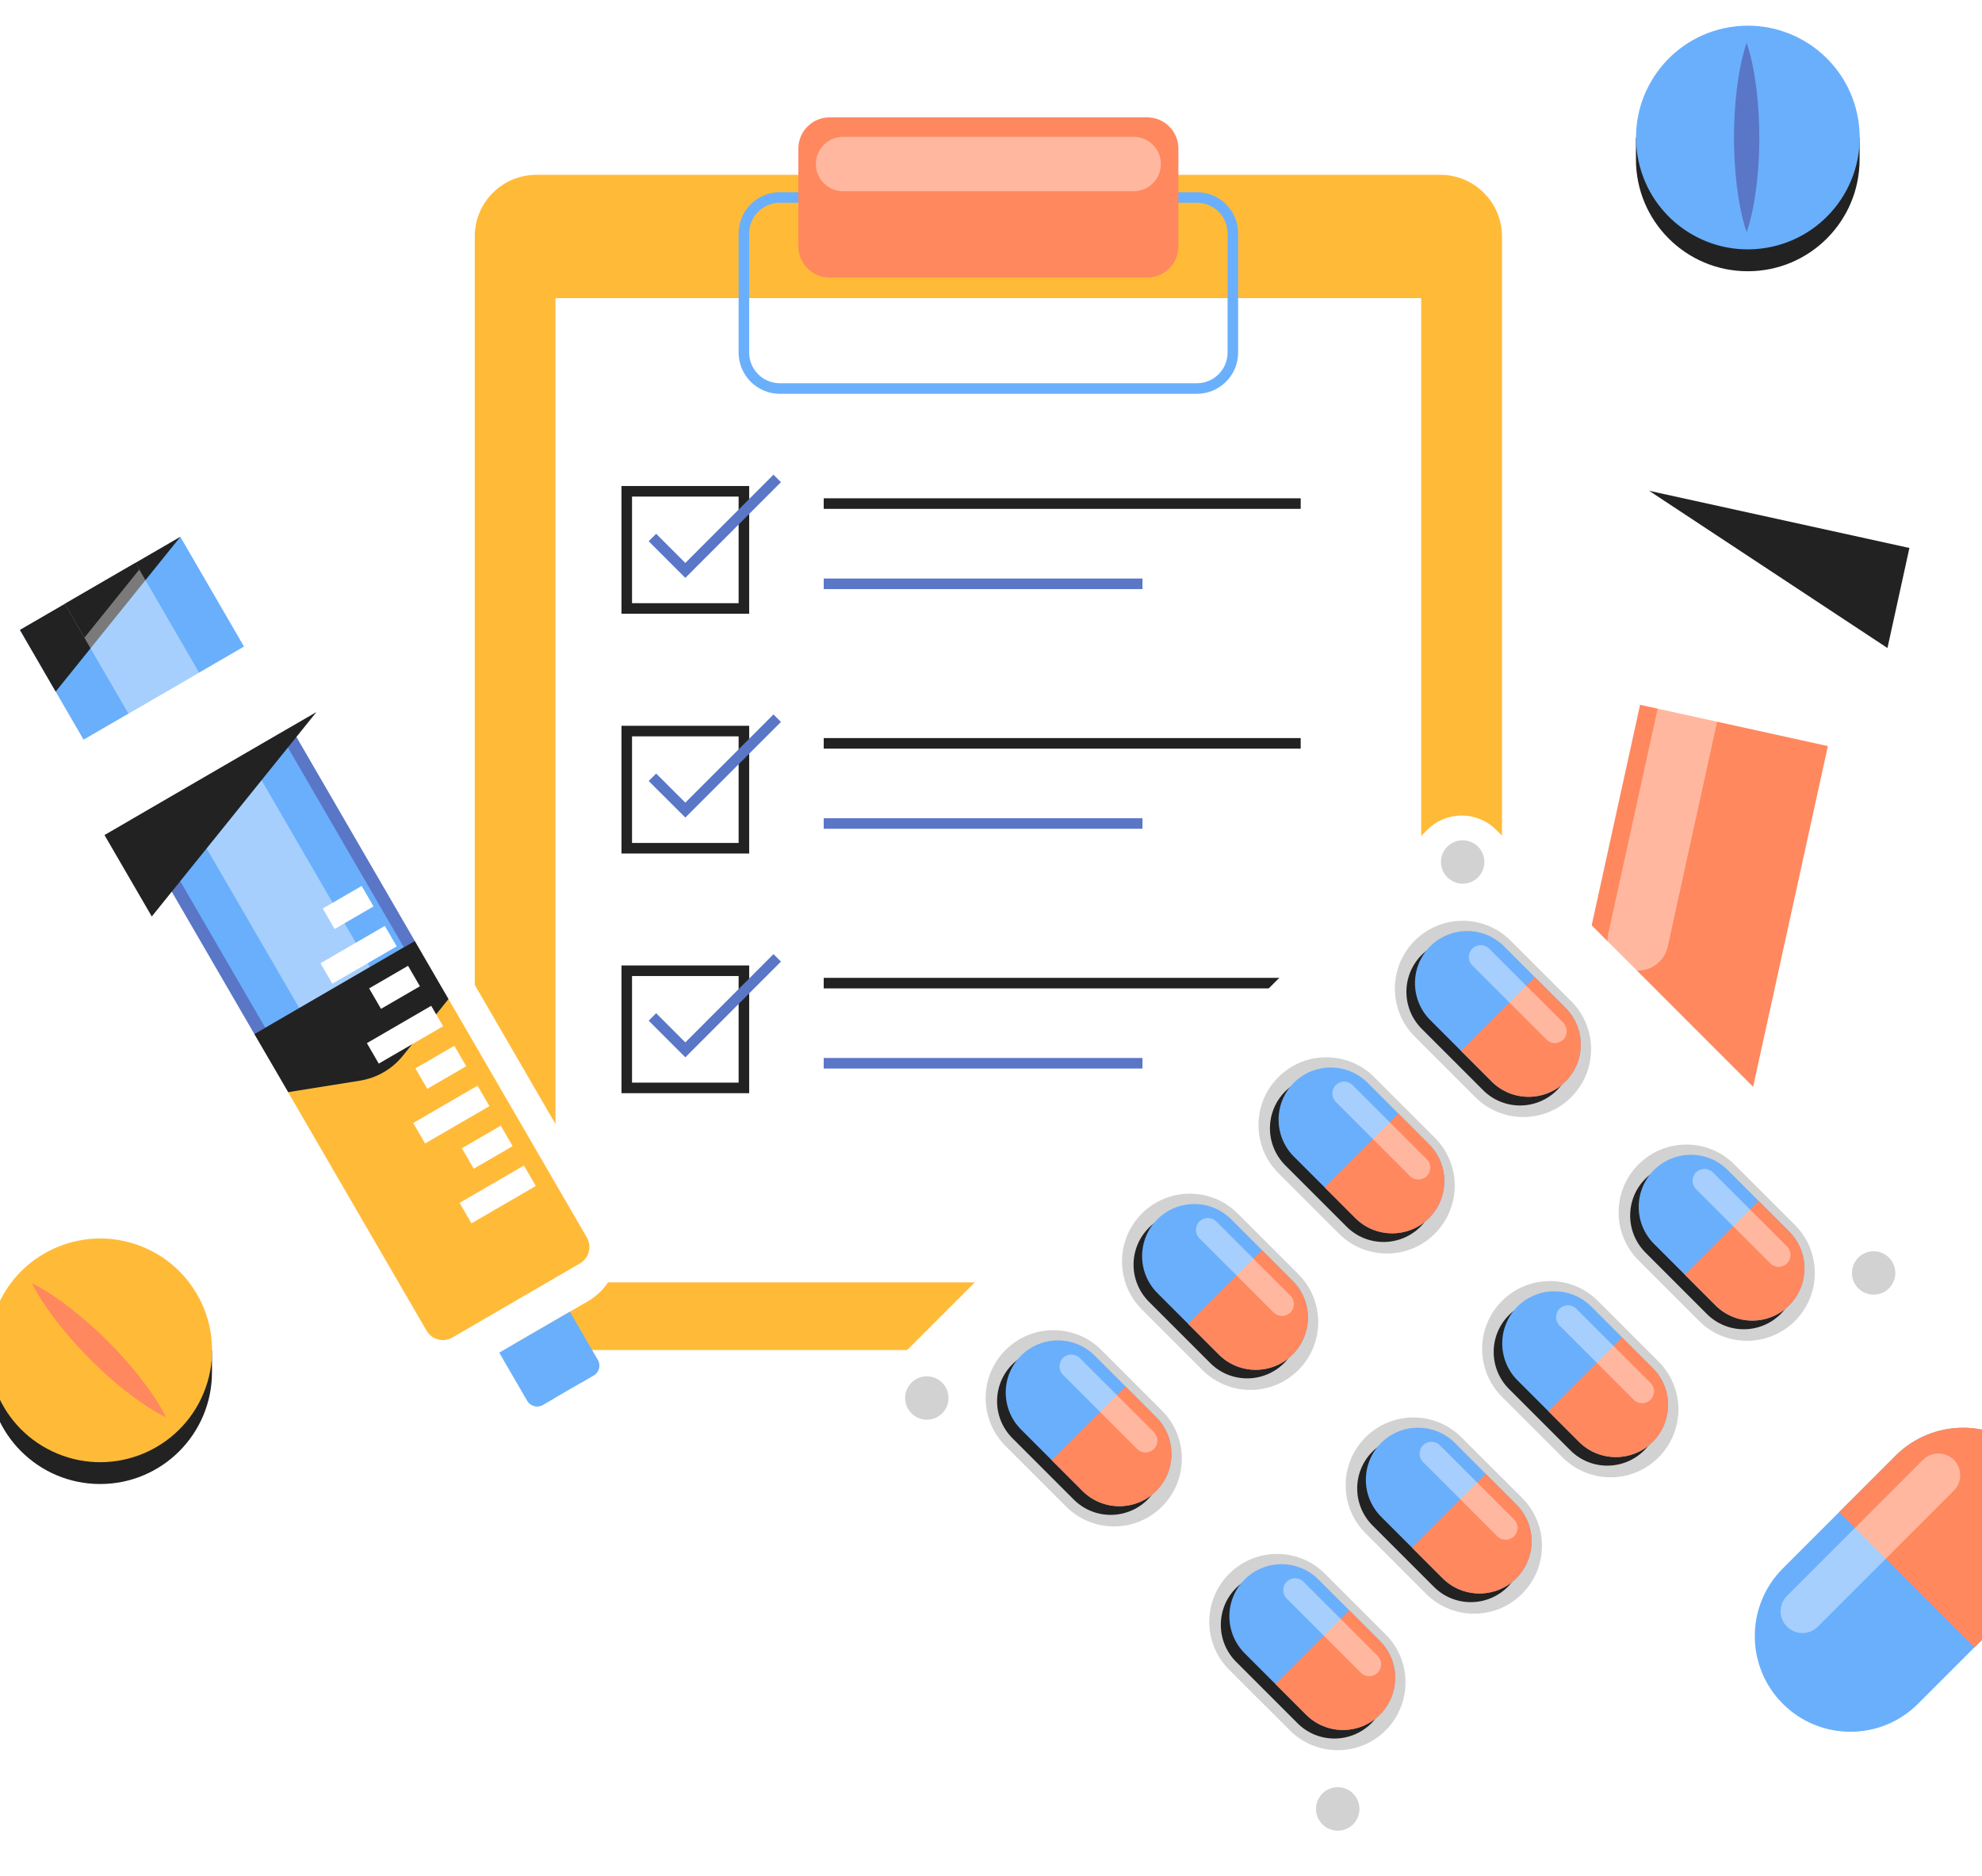 <svg width="430" height="407" viewBox="0 0 430 407" fill="none" xmlns="http://www.w3.org/2000/svg">
<g filter="url(#filter0_d_15_7628)">
<path d="M312.496 35.922H116.366C108.985 35.922 103.002 41.906 103.002 49.286V277.493C103.002 284.874 108.985 290.857 116.366 290.857H312.496C319.877 290.857 325.86 284.874 325.86 277.493V49.308C325.86 41.927 319.877 35.922 312.496 35.922Z" fill="#FFBB38"/>
<path d="M308.325 62.672H120.515V276.183H308.325V62.672Z" fill="white"/>
<path d="M259.675 82.28H169.187C164.885 82.28 161.391 78.787 161.391 74.485V48.631C161.391 44.329 164.885 40.836 169.187 40.836H259.675C263.977 40.836 267.47 44.329 267.47 48.631V74.485C267.47 78.787 263.977 82.28 259.675 82.28Z" stroke="#6AAFFC" stroke-width="2.291" stroke-miterlimit="10"/>
<path d="M248.866 58.217H179.996C176.24 58.217 173.205 55.182 173.205 51.426V30.245C173.205 26.489 176.24 23.454 179.996 23.454H248.866C252.622 23.454 255.657 26.489 255.657 30.245V51.426C255.657 55.182 252.622 58.217 248.866 58.217Z" fill="#FF885F"/>
<path d="M161.391 104.575H135.974V129.992H161.391V104.575Z" stroke="#222222" stroke-width="2.291" stroke-miterlimit="10"/>
<path d="M178.707 107.239H282.188" stroke="#222222" stroke-width="2.291" stroke-miterlimit="10"/>
<path d="M178.707 124.642H247.862" stroke="#5A76C7" stroke-width="2.291" stroke-miterlimit="10"/>
<path d="M141.543 114.597L148.683 121.738L168.619 101.78" stroke="#5A76C7" stroke-width="2.291" stroke-miterlimit="10"/>
<path d="M161.391 156.588H135.974V182.005H161.391V156.588Z" stroke="#222222" stroke-width="2.291" stroke-miterlimit="10"/>
<path d="M178.707 159.252H282.188" stroke="#222222" stroke-width="2.291" stroke-miterlimit="10"/>
<path d="M178.707 176.633H247.862" stroke="#5A76C7" stroke-width="2.291" stroke-miterlimit="10"/>
<path d="M141.543 166.611L148.683 173.729L168.619 153.793" stroke="#5A76C7" stroke-width="2.291" stroke-miterlimit="10"/>
<path d="M161.391 208.579H135.974V233.996H161.391V208.579Z" stroke="#222222" stroke-width="2.291" stroke-miterlimit="10"/>
<path d="M178.707 211.265H282.188" stroke="#222222" stroke-width="2.291" stroke-miterlimit="10"/>
<path d="M178.707 228.646H247.862" stroke="#5A76C7" stroke-width="2.291" stroke-miterlimit="10"/>
<path d="M141.543 218.602L148.683 225.742L168.619 205.784" stroke="#5A76C7" stroke-width="2.291" stroke-miterlimit="10"/>
<path opacity="0.4" d="M245.962 27.69H182.9C179.646 27.69 177.004 30.333 177.004 33.586C177.004 36.84 179.646 39.482 182.9 39.482H245.962C249.216 39.482 251.858 36.84 251.858 33.586C251.88 30.333 249.216 27.69 245.962 27.69Z" fill="white"/>
<path d="M22.668 179.144L68.654 152.461L132.328 262.186C135.996 268.519 133.856 276.62 127.524 280.288L104.465 293.674C98.133 297.342 90.032 295.202 86.363 288.87L22.668 179.144Z" fill="white"/>
<path d="M10.025 163.117L61.012 133.529C63.981 131.804 67.781 132.809 69.506 135.778L73.415 142.504C75.139 145.473 74.135 149.273 71.165 150.998L20.178 180.586C17.209 182.311 13.409 181.306 11.684 178.336L7.776 171.611C6.051 168.641 7.055 164.842 10.025 163.117Z" fill="white"/>
<path d="M-13.907 121.869L37.08 92.281C40.049 90.556 43.849 91.561 45.574 94.53L49.482 101.256C51.207 104.225 50.203 108.025 47.233 109.75L-3.754 139.337C-6.723 141.062 -10.523 140.058 -12.248 137.088L-16.157 130.363C-17.881 127.393 -16.877 123.594 -13.907 121.869Z" fill="white"/>
<path d="M18.131 158.452L52.938 138.254L39.14 114.477L4.333 134.675L18.131 158.452Z" fill="#6AAFFC"/>
<path d="M39.132 114.445L12.077 148.028L4.326 134.643L39.132 114.445Z" fill="#222222"/>
<path opacity="0.4" d="M27.859 152.803L43.194 143.904L29.396 120.126L14.061 129.025L27.859 152.803Z" fill="white"/>
<path d="M30.223 121.541L18.323 136.324L14.065 128.987L29.393 120.1L30.223 121.541Z" fill="#222222"/>
<path d="M55.205 222.346L90.011 202.148L63.084 155.745L28.277 175.944L55.205 222.346Z" fill="#5A76C7"/>
<path d="M57.566 220.973L87.633 203.525L60.705 157.123L30.639 174.57L57.566 220.973Z" fill="#6AAFFC"/>
<path d="M108.308 291.425L123.637 282.537L129.707 292.997C130.406 294.176 129.991 295.704 128.812 296.381L117.785 302.779C116.606 303.478 115.077 303.063 114.379 301.884L108.308 291.425Z" fill="#6AAFFC"/>
<path d="M120.493 301.207L126.083 297.975L163.4 362.282C164.296 363.833 163.772 365.798 162.221 366.693C160.671 367.588 158.706 367.064 157.81 365.514L120.493 301.207Z" fill="white"/>
<path d="M62.497 234.913L97.303 214.715L127.306 266.422C128.463 268.41 127.786 270.943 125.799 272.078L98.176 288.127C96.189 289.285 93.656 288.608 92.521 286.621L62.497 234.913Z" fill="#FFBB38"/>
<path opacity="0.4" d="M64.934 216.694L80.269 207.794L53.342 161.392L38.007 170.291L64.934 216.694Z" fill="white"/>
<path d="M55.181 222.314L89.988 202.116L97.303 214.715L87.411 227.009C85.075 229.913 81.756 231.834 78.087 232.424L62.518 234.913L55.181 222.314Z" fill="#222222"/>
<path d="M68.654 152.461L32.931 196.81L22.668 179.144L68.654 152.461Z" fill="#222222"/>
<path d="M102.288 263.368L116.244 255.269L113.669 250.831L99.712 258.93L102.288 263.368Z" fill="white"/>
<path d="M102.782 251.52L111.224 246.621L108.649 242.183L100.207 247.081L102.782 251.52Z" fill="white"/>
<path d="M92.222 246.046L106.179 237.947L103.603 233.509L89.647 241.608L92.222 246.046Z" fill="white"/>
<path d="M92.7 234.194L101.142 229.295L98.567 224.856L90.125 229.755L92.7 234.194Z" fill="white"/>
<path d="M82.172 228.722L96.129 220.623L93.553 216.185L79.597 224.284L82.172 228.722Z" fill="white"/>
<path d="M82.66 216.845L91.102 211.946L88.526 207.508L80.084 212.407L82.66 216.845Z" fill="white"/>
<path d="M72.11 211.391L86.067 203.292L83.491 198.853L69.535 206.952L72.11 211.391Z" fill="white"/>
<path d="M72.594 199.523L81.036 194.624L78.46 190.186L70.019 195.085L72.594 199.523Z" fill="white"/>
<path d="M354.923 27.843V32.582C354.923 45.989 365.775 56.841 379.183 56.841C392.59 56.841 403.442 45.989 403.442 32.582V27.843H354.923Z" fill="#222222"/>
<path d="M383.088 51.78C396.314 49.633 405.295 37.172 403.149 23.947C401.002 10.721 388.541 1.74 375.316 3.886C362.09 6.033 353.109 18.494 355.255 31.72C357.402 44.945 369.863 53.926 383.088 51.78Z" fill="#6AAFFC"/>
<path d="M378.943 7.252C380.078 10.68 380.668 14.108 381.104 17.537C381.497 20.965 381.694 24.393 381.694 27.821C381.694 31.25 381.519 34.678 381.104 38.106C380.668 41.534 380.1 44.963 378.943 48.391C377.785 44.963 377.218 41.534 376.781 38.106C376.388 34.678 376.191 31.25 376.191 27.821C376.191 24.393 376.388 20.965 376.781 17.537C377.218 14.108 377.785 10.68 378.943 7.252Z" fill="#5A76C7"/>
<path d="M-2.531 290.922V295.661C-2.531 309.068 8.322 319.921 21.729 319.921C35.136 319.921 45.989 309.068 45.989 295.661V290.922H-2.531Z" fill="#222222"/>
<path d="M44.165 300.207C49.293 287.828 43.414 273.637 31.036 268.509C18.657 263.382 4.466 269.26 -0.662 281.638C-5.789 294.017 0.089 308.209 12.467 313.336C24.846 318.464 39.038 312.585 44.165 300.207Z" fill="#FFBB38"/>
<path d="M6.924 276.358C10.156 277.974 12.995 280.004 15.724 282.123C18.432 284.262 20.986 286.555 23.432 288.979C25.856 291.403 28.149 293.958 30.289 296.665C32.407 299.395 34.437 302.233 36.031 305.465C32.8 303.849 29.961 301.84 27.232 299.722C24.524 297.582 21.969 295.29 19.545 292.866C17.122 290.442 14.829 287.887 12.689 285.158C10.571 282.428 8.54 279.59 6.924 276.358Z" fill="#FF885F"/>
<path d="M411.238 313.785L386.782 338.241C378.681 346.342 378.681 359.487 386.782 367.588C394.883 375.689 408.028 375.689 416.129 367.588L440.585 343.132C448.687 335.031 448.687 321.886 440.585 313.785C432.484 305.683 419.361 305.683 411.238 313.785Z" fill="#6AAFFC"/>
<path d="M411.238 313.785L399.01 326.013L428.357 355.36L440.585 343.132C448.687 335.031 448.687 321.886 440.585 313.785C432.484 305.684 419.361 305.684 411.238 313.785Z" fill="#FF885F"/>
<path opacity="0.4" d="M417.199 314.68L387.699 344.18C385.843 346.036 385.843 349.028 387.699 350.862C389.555 352.718 392.546 352.718 394.38 350.862L423.881 321.362C425.737 319.506 425.737 316.514 423.881 314.68C422.047 312.846 419.033 312.846 417.199 314.68Z" fill="white"/>
<path d="M414.251 116.868L357.784 104.465L331.472 224.301C328.043 239.892 337.913 255.308 353.504 258.736C369.095 262.165 384.511 252.295 387.939 236.704L414.251 116.868Z" fill="white"/>
<path d="M396.564 159.841L380.078 234.957C377.611 246.181 366.474 253.321 355.229 250.853C344.005 248.386 336.865 237.25 339.332 226.004L355.819 150.889L396.564 159.841Z" fill="#FF885F"/>
<path d="M416.937 102.107L361.561 89.945C357.522 89.049 353.526 91.604 352.63 95.666C351.735 99.705 354.29 103.701 358.352 104.597L413.727 116.759C417.767 117.654 421.763 115.1 422.658 111.038C423.532 106.998 420.977 103.002 416.937 102.107Z" fill="white"/>
<path d="M357.784 104.465L409.491 138.573L414.251 116.868L357.784 104.465Z" fill="#222222"/>
<path opacity="0.4" d="M361.823 203.339L374.335 146.347C375.121 142.788 372.872 139.25 369.291 138.486C365.732 137.7 362.195 139.949 361.43 143.53L348.918 200.522C348.132 204.081 350.381 207.618 353.963 208.383C357.522 209.169 361.037 206.92 361.823 203.339Z" fill="white"/>
<path d="M413.465 266.881L324.593 178.009C320.466 173.882 313.784 173.882 309.657 178.009L194.102 293.565C189.975 297.691 189.975 304.373 194.102 308.5L282.974 397.372C287.101 401.499 293.782 401.499 297.909 397.372L413.465 281.817C417.592 277.69 417.592 271.008 413.465 266.881Z" fill="white"/>
<path opacity="0.2" d="M340.883 215.195L327.737 202.05C321.995 196.307 312.671 196.307 306.928 202.05C301.185 207.793 301.185 217.117 306.928 222.86L320.073 236.005C325.816 241.748 335.14 241.748 340.883 236.005C346.625 230.262 346.625 220.938 340.883 215.195Z" fill="#222222"/>
<path d="M337.782 218.493L324.44 205.151C320.029 200.74 312.867 200.74 308.434 205.151C304.023 209.562 304.023 216.724 308.434 221.157L321.776 234.498C326.187 238.909 333.349 238.909 337.782 234.498C342.193 230.066 342.193 222.903 337.782 218.493Z" fill="#222222"/>
<path d="M339.638 216.615L326.296 203.273C321.885 198.862 314.723 198.862 310.29 203.273C305.88 207.684 305.88 214.846 310.29 219.279L323.632 232.62C328.043 237.031 335.205 237.031 339.638 232.62C344.071 228.21 344.071 221.047 339.638 216.615Z" fill="#6AAFFC"/>
<path d="M339.638 216.615L332.978 209.955L316.972 225.961L323.632 232.62C328.043 237.031 335.205 237.031 339.638 232.62C344.071 228.21 344.071 221.047 339.638 216.615Z" fill="#FF885F"/>
<path opacity="0.4" d="M339.158 219.868L323.065 203.775C322.06 202.771 320.422 202.771 319.418 203.775C318.413 204.78 318.413 206.417 319.418 207.422L335.511 223.515C336.515 224.519 338.153 224.519 339.158 223.515C340.162 222.51 340.162 220.873 339.158 219.868Z" fill="white"/>
<path opacity="0.2" d="M389.424 263.737L376.279 250.591C370.536 244.849 361.212 244.849 355.469 250.591C349.726 256.334 349.726 265.658 355.469 271.401L368.614 284.546C374.357 290.289 383.681 290.289 389.424 284.546C395.167 278.803 395.167 269.479 389.424 263.737Z" fill="#222222"/>
<path d="M386.323 267.034L372.981 253.692C368.57 249.281 361.408 249.281 356.975 253.692C352.565 258.103 352.565 265.265 356.975 269.698L370.317 283.04C374.728 287.451 381.89 287.451 386.323 283.04C390.734 278.607 390.734 271.445 386.323 267.034Z" fill="#222222"/>
<path d="M388.179 265.156L374.837 251.814C370.427 247.403 363.264 247.403 358.832 251.814C354.421 256.225 354.421 263.387 358.832 267.82L372.173 281.162C376.584 285.573 383.746 285.573 388.179 281.162C392.59 276.751 392.59 269.567 388.179 265.156Z" fill="#6AAFFC"/>
<path d="M388.179 265.156L381.519 258.496L365.513 274.502L372.173 281.162C376.584 285.573 383.746 285.573 388.179 281.162C392.59 276.751 392.59 269.567 388.179 265.156Z" fill="#FF885F"/>
<path opacity="0.4" d="M387.699 268.41L371.606 252.317C370.601 251.312 368.964 251.312 367.959 252.317C366.955 253.321 366.955 254.959 367.959 255.963L384.052 272.056C385.057 273.061 386.694 273.061 387.699 272.056C388.703 271.052 388.703 269.414 387.699 268.41Z" fill="white"/>
<path opacity="0.2" d="M311.295 244.805L298.15 231.66C292.407 225.917 283.083 225.917 277.34 231.66C271.597 237.403 271.597 246.727 277.34 252.469L290.485 265.615C296.228 271.357 305.552 271.357 311.295 265.615C317.038 259.85 317.038 250.548 311.295 244.805Z" fill="#222222"/>
<path d="M308.172 248.102L294.831 234.76C290.42 230.35 283.258 230.35 278.825 234.76C274.414 239.171 274.414 246.333 278.825 250.766L292.167 264.108C296.578 268.519 303.74 268.519 308.172 264.108C312.605 259.675 312.605 252.513 308.172 248.102Z" fill="#222222"/>
<path d="M310.05 246.224L296.709 232.883C292.298 228.472 285.136 228.472 280.703 232.883C276.292 237.293 276.292 244.456 280.703 248.888L294.045 262.23C298.455 266.641 305.618 266.641 310.05 262.23C314.461 257.797 314.461 250.635 310.05 246.224Z" fill="#6AAFFC"/>
<path d="M310.05 246.224L303.39 239.564L287.385 255.57L294.045 262.23C298.455 266.641 305.618 266.641 310.05 262.23C314.461 257.797 314.461 250.635 310.05 246.224Z" fill="#FF885F"/>
<path opacity="0.4" d="M309.548 249.478L293.455 233.385C292.45 232.38 290.813 232.38 289.808 233.385C288.804 234.389 288.804 236.027 289.808 237.031L305.901 253.124C306.906 254.129 308.544 254.129 309.548 253.124C310.552 252.098 310.552 250.482 309.548 249.478Z" fill="white"/>
<path opacity="0.2" d="M359.814 293.346L346.669 280.201C340.926 274.458 331.602 274.458 325.86 280.201C320.117 285.944 320.117 295.268 325.86 301.011L339.005 314.156C344.748 319.899 354.072 319.899 359.814 314.156C365.579 308.391 365.579 299.089 359.814 293.346Z" fill="#222222"/>
<path d="M356.714 296.622L343.372 283.28C338.961 278.869 331.799 278.869 327.366 283.28C322.955 287.691 322.955 294.853 327.366 299.286L340.708 312.627C345.119 317.038 352.281 317.038 356.714 312.627C361.124 308.216 361.124 301.054 356.714 296.622Z" fill="#222222"/>
<path d="M358.57 294.766L345.228 281.424C340.817 277.013 333.655 277.013 329.222 281.424C324.811 285.835 324.811 292.997 329.222 297.43L342.564 310.771C346.975 315.182 354.137 315.182 358.57 310.771C363.002 306.339 363.002 299.176 358.57 294.766Z" fill="#6AAFFC"/>
<path d="M358.57 294.766L351.91 288.106L335.904 304.111L342.564 310.771C346.975 315.182 354.137 315.182 358.57 310.771C363.002 306.339 363.002 299.176 358.57 294.766Z" fill="#FF885F"/>
<path opacity="0.4" d="M358.09 297.997L341.996 281.904C340.992 280.9 339.354 280.9 338.35 281.904C337.345 282.909 337.345 284.546 338.35 285.551L354.443 301.644C355.447 302.648 357.085 302.648 358.09 301.644C359.094 300.639 359.094 299.002 358.09 297.997Z" fill="white"/>
<path opacity="0.2" d="M281.685 274.393L268.54 261.247C262.797 255.505 253.473 255.505 247.731 261.247C241.988 266.99 241.988 276.314 247.731 282.057L260.876 295.202C266.619 300.945 275.943 300.945 281.685 295.202C287.428 289.459 287.428 280.157 281.685 274.393Z" fill="#222222"/>
<path d="M278.585 277.69L265.243 264.348C260.832 259.937 253.67 259.937 249.237 264.348C244.826 268.759 244.826 275.921 249.237 280.354L262.579 293.696C266.99 298.106 274.152 298.106 278.585 293.696C282.995 289.285 282.995 282.101 278.585 277.69Z" fill="#222222"/>
<path d="M280.441 275.834L267.099 262.492C262.688 258.081 255.526 258.081 251.093 262.492C246.682 266.903 246.682 274.065 251.093 278.498L264.435 291.84C268.846 296.25 276.008 296.25 280.441 291.84C284.873 287.407 284.873 280.245 280.441 275.834Z" fill="#6AAFFC"/>
<path d="M280.441 275.834L273.781 269.174L257.775 285.18L264.435 291.84C268.846 296.25 276.008 296.25 280.441 291.84C284.873 287.407 284.873 280.245 280.441 275.834Z" fill="#FF885F"/>
<path opacity="0.4" d="M279.96 279.066L263.867 262.972C262.863 261.968 261.225 261.968 260.221 262.972C259.216 263.977 259.216 265.615 260.221 266.619L276.314 282.712C277.318 283.717 278.956 283.717 279.96 282.712C280.965 281.708 280.965 280.07 279.96 279.066Z" fill="white"/>
<path opacity="0.2" d="M330.227 322.934L317.06 309.789C311.317 304.046 301.993 304.046 296.25 309.789C290.507 315.532 290.507 324.855 296.25 330.598L309.395 343.744C315.138 349.486 324.462 349.486 330.205 343.744C335.97 338.001 335.97 328.677 330.227 322.934Z" fill="#222222"/>
<path d="M327.104 326.231L313.762 312.889C309.351 308.478 302.189 308.478 297.757 312.889C293.346 317.3 293.346 324.462 297.757 328.895L311.098 342.237C315.509 346.648 322.671 346.648 327.104 342.237C331.537 337.804 331.537 330.642 327.104 326.231Z" fill="#222222"/>
<path d="M328.982 324.353L315.64 311.011C311.229 306.601 304.067 306.601 299.634 311.011C295.224 315.422 295.224 322.584 299.634 327.017L312.976 340.359C317.387 344.77 324.549 344.77 328.982 340.359C333.393 335.948 333.393 328.786 328.982 324.353Z" fill="#6AAFFC"/>
<path d="M328.982 324.353L322.322 317.693L306.316 333.699L312.976 340.359C317.387 344.77 324.549 344.77 328.982 340.359C333.393 335.948 333.393 328.786 328.982 324.353Z" fill="#FF885F"/>
<path opacity="0.4" d="M328.48 327.607L312.387 311.514C311.382 310.509 309.745 310.509 308.74 311.514C307.736 312.518 307.736 314.156 308.74 315.16L324.833 331.253C325.838 332.258 327.475 332.258 328.48 331.253C329.506 330.249 329.506 328.611 328.48 327.607Z" fill="white"/>
<path opacity="0.2" d="M252.098 304.002L238.952 290.857C233.21 285.114 223.886 285.114 218.143 290.857C212.4 296.6 212.4 305.924 218.143 311.667L231.288 324.812C237.031 330.555 246.355 330.555 252.098 324.812C257.841 319.069 257.841 309.745 252.098 304.002Z" fill="#222222"/>
<path d="M248.975 307.299L235.633 293.958C231.223 289.547 224.06 289.547 219.628 293.958C215.217 298.368 215.217 305.531 219.628 309.963L232.969 323.305C237.38 327.716 244.542 327.716 248.975 323.305C253.386 318.872 253.386 311.71 248.975 307.299Z" fill="#222222"/>
<path d="M250.853 305.421L237.511 292.08C233.1 287.669 225.938 287.669 221.506 292.08C217.095 296.491 217.095 303.653 221.506 308.085L234.847 321.427C239.258 325.838 246.42 325.838 250.853 321.427C255.264 317.016 255.264 309.854 250.853 305.421Z" fill="#6AAFFC"/>
<path d="M250.853 305.421L244.193 298.761L228.187 314.767L234.847 321.427C239.258 325.838 246.42 325.838 250.853 321.427C255.264 317.016 255.264 309.854 250.853 305.421Z" fill="#FF885F"/>
<path opacity="0.4" d="M250.351 308.675L234.258 292.582C233.253 291.578 231.616 291.578 230.611 292.582C229.607 293.586 229.607 295.224 230.611 296.229L246.704 312.322C247.709 313.326 249.346 313.326 250.351 312.322C251.355 311.317 251.355 309.679 250.351 308.675Z" fill="white"/>
<path opacity="0.2" d="M300.617 352.543L287.472 339.398C281.729 333.655 272.405 333.655 266.662 339.398C260.919 345.141 260.919 354.465 266.662 360.208L279.829 373.353C285.572 379.096 294.896 379.096 300.639 373.353C306.36 367.588 306.36 358.286 300.617 352.543Z" fill="#222222"/>
<path d="M297.516 355.819L284.175 342.477C279.764 338.066 272.602 338.066 268.169 342.477C263.758 346.888 263.758 354.05 268.169 358.483L281.511 371.824C285.922 376.235 293.084 376.235 297.516 371.824C301.927 367.414 301.927 360.251 297.516 355.819Z" fill="#222222"/>
<path d="M299.373 353.963L286.031 340.621C281.62 336.21 274.458 336.21 270.025 340.621C265.614 345.032 265.614 352.194 270.025 356.627L283.367 369.968C287.778 374.379 294.94 374.379 299.373 369.968C303.805 365.536 303.805 358.374 299.373 353.963Z" fill="#6AAFFC"/>
<path d="M299.373 353.963L292.713 347.303L276.707 363.308L283.367 369.968C287.778 374.379 294.94 374.379 299.373 369.968C303.805 365.536 303.805 358.374 299.373 353.963Z" fill="#FF885F"/>
<path opacity="0.4" d="M298.892 357.216L282.799 341.123C281.795 340.119 280.157 340.119 279.152 341.123C278.148 342.128 278.148 343.765 279.152 344.77L295.245 360.863C296.25 361.867 297.888 361.867 298.892 360.863C299.897 359.837 299.897 358.221 298.892 357.216Z" fill="white"/>
<path opacity="0.2" d="M320.663 188.315C322.497 186.481 322.497 183.49 320.663 181.655C318.828 179.821 315.837 179.821 314.003 181.655C312.168 183.49 312.168 186.481 314.003 188.315C315.837 190.15 318.828 190.15 320.663 188.315Z" fill="#222222"/>
<path opacity="0.2" d="M409.819 277.471C411.653 275.637 411.653 272.646 409.819 270.812C407.984 268.977 404.993 268.977 403.159 270.812C401.324 272.646 401.324 275.637 403.159 277.471C404.993 279.306 407.984 279.306 409.819 277.471Z" fill="#222222"/>
<path opacity="0.2" d="M204.408 304.592C206.242 302.757 206.242 299.766 204.408 297.932C202.574 296.097 199.582 296.097 197.748 297.932C195.914 299.766 195.914 302.757 197.748 304.592C199.561 306.426 202.552 306.426 204.408 304.592Z" fill="#222222"/>
<path opacity="0.2" d="M290.223 395.123C292.828 395.123 294.94 393.012 294.94 390.407C294.94 387.802 292.828 385.69 290.223 385.69C287.618 385.69 285.507 387.802 285.507 390.407C285.507 393.012 287.618 395.123 290.223 395.123Z" fill="#222222"/>
</g>
<defs>
<filter id="filter0_d_15_7628" x="-21" y="1.569" width="471.661" height="404.898" filterUnits="userSpaceOnUse" color-interpolation-filters="sRGB">
<feFlood flood-opacity="0" result="BackgroundImageFix"/>
<feColorMatrix in="SourceAlpha" type="matrix" values="0 0 0 0 0 0 0 0 0 0 0 0 0 0 0 0 0 0 127 0" result="hardAlpha"/>
<feOffset dy="2"/>
<feGaussianBlur stdDeviation="2"/>
<feComposite in2="hardAlpha" operator="out"/>
<feColorMatrix type="matrix" values="0 0 0 0 0 0 0 0 0 0 0 0 0 0 0 0 0 0 0.25 0"/>
<feBlend mode="normal" in2="BackgroundImageFix" result="effect1_dropShadow_15_7628"/>
<feBlend mode="normal" in="SourceGraphic" in2="effect1_dropShadow_15_7628" result="shape"/>
</filter>
</defs>
</svg>

